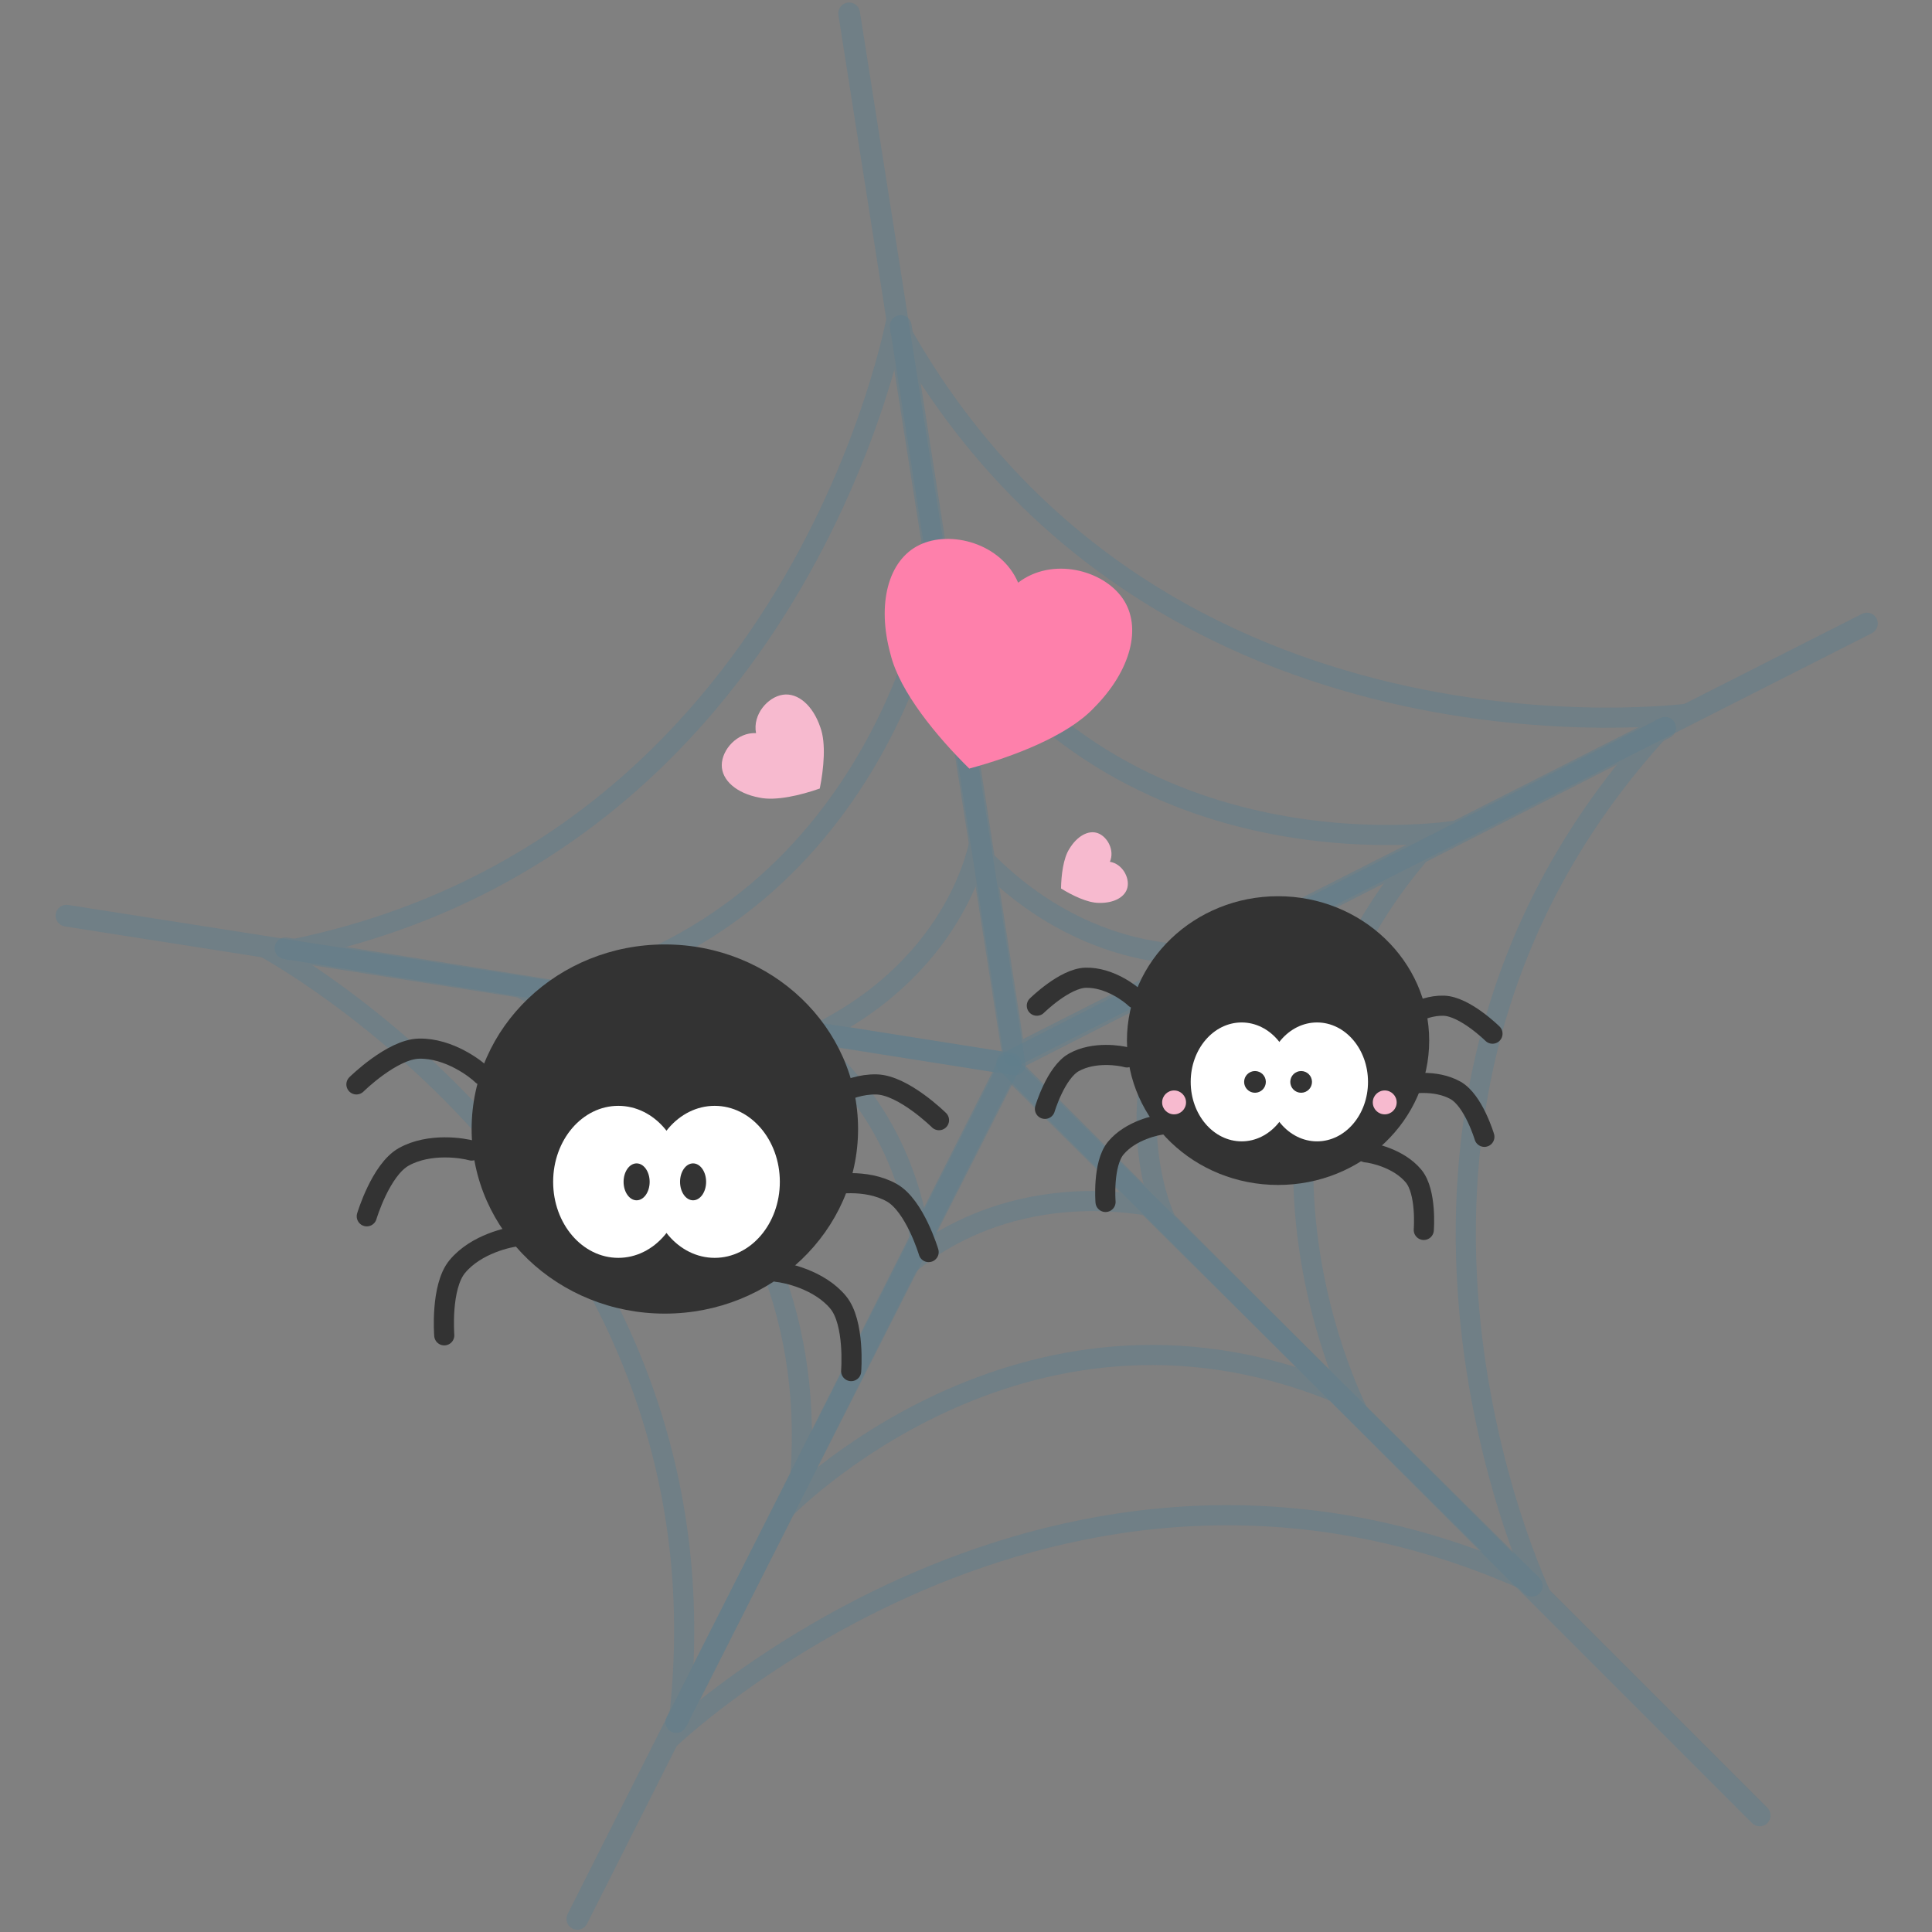 <?xml version="1.0" encoding="UTF-8" standalone="no"?><!DOCTYPE svg PUBLIC "-//W3C//DTD SVG 1.1//EN" "http://www.w3.org/Graphics/SVG/1.1/DTD/svg11.dtd"><svg width="100%" height="100%" viewBox="0 0 240 240" version="1.1" xmlns="http://www.w3.org/2000/svg" xmlns:xlink="http://www.w3.org/1999/xlink" xml:space="preserve" xmlns:serif="http://www.serif.com/" style="fill-rule:evenodd;clip-rule:evenodd;stroke-linecap:round;stroke-linejoin:round;stroke-miterlimit:1.5;"><rect x="0" y="0" width="240" height="240" fill="#808080" stroke="none"/><rect id="web-3" serif:id="web 3" x="0" y="0" width="240" height="240" style="fill:none;"/><g id="p1" opacity="0.5"><g><path d="M126.083,131.099c-0.526,-0.526 -1.381,-0.526 -1.907,0c-0.527,0.526 -0.527,1.381 0,1.907l93.469,93.469c0.526,0.527 1.381,0.527 1.907,0c0.527,-0.526 0.527,-1.381 0,-1.907l-93.469,-93.469Z" style="fill:#607d8b;"/><path d="M124.518,130.851c-0.664,0.338 -0.928,1.151 -0.59,1.814c0.338,0.663 1.151,0.928 1.814,0.59l81.724,-41.641c0.663,-0.338 0.927,-1.15 0.589,-1.814c-0.338,-0.663 -1.151,-0.927 -1.814,-0.589l-81.723,41.64Z" style="fill:#607d8b;"/></g><path d="M144.968,151.891c0,0 -6.907,-13.436 2.078,-30.896" style="fill:none;stroke:#607d8b;stroke-width:2.5px;"/><path d="M168.908,175.831c0,0 -19.883,-37.47 7.304,-69.594" style="fill:none;stroke:#607d8b;stroke-width:2.5px;"/><path d="M191.594,198.517c0,0 -29.192,-60.164 14.718,-107.97" style="fill:none;stroke:#607d8b;stroke-width:2.5px;"/></g><g id="p2" opacity="0.5"><g><path d="M125.436,129.912c-0.664,0.337 -0.93,1.149 -0.593,1.813c0.336,0.664 1.149,0.93 1.813,0.593l105.875,-53.659c0.664,-0.336 0.93,-1.148 0.594,-1.813c-0.337,-0.664 -1.149,-0.929 -1.813,-0.593l-105.876,53.659Z" style="fill:#607d8b;"/><path d="M124.713,131.323c0.115,0.736 0.806,1.24 1.541,1.125c0.736,-0.115 1.24,-0.806 1.125,-1.541l-14.153,-90.622c-0.115,-0.735 -0.806,-1.239 -1.541,-1.124c-0.736,0.114 -1.239,0.805 -1.125,1.54l14.153,90.622Z" style="fill:#607d8b;"/></g><path d="M151.071,118.432c0,0 -14.918,2.385 -28.717,-11.585" style="fill:none;stroke:#607d8b;stroke-width:2.5px;"/><path d="M181.27,103.127c0,0 -41.796,7.24 -63.869,-28.59" style="fill:none;stroke:#607d8b;stroke-width:2.5px;"/><path d="M209.888,88.623c0,0 -66.26,9.029 -98.036,-47.573" style="fill:none;stroke:#607d8b;stroke-width:2.5px;"/></g><g id="p3" opacity="0.5"><g><path d="M126.383,133.003c0.335,-0.665 0.068,-1.477 -0.597,-1.812c-0.665,-0.335 -1.476,-0.068 -1.812,0.597l-53.459,105.976c-0.336,0.665 -0.068,1.477 0.597,1.812c0.664,0.335 1.476,0.068 1.811,-0.597l53.46,-105.976Z" style="fill:#607d8b;"/><path d="M126.129,131.438c-0.529,-0.524 -1.384,-0.521 -1.908,0.008c-0.524,0.528 -0.521,1.383 0.008,1.907l65.117,64.594c0.529,0.524 1.384,0.521 1.908,-0.008c0.524,-0.528 0.521,-1.383 -0.008,-1.907l-65.117,-64.594Z" style="fill:#607d8b;"/></g><path d="M112.543,157.444c0,0 10.601,-10.763 29.995,-7.692" style="fill:none;stroke:#607d8b;stroke-width:2.5px;"/><path d="M97.295,187.672c0,0 29.368,-30.607 68.385,-14.835" style="fill:none;stroke:#607d8b;stroke-width:2.5px;"/><path d="M82.844,216.317c0,0 48.011,-46.55 107.155,-19.8" style="fill:none;stroke:#607d8b;stroke-width:2.5px;"/></g><g id="p4" opacity="0.5"><g><path d="M125.307,133.467c0.736,0.116 1.426,-0.388 1.542,-1.123c0.115,-0.736 -0.388,-1.427 -1.124,-1.542l-117.264,-18.385c-0.736,-0.115 -1.426,0.389 -1.542,1.124c-0.115,0.735 0.388,1.426 1.124,1.542l117.264,18.384Z" style="fill:#607d8b;"/><path d="M126.719,132.745c0.337,-0.663 0.071,-1.476 -0.593,-1.813c-0.663,-0.337 -1.476,-0.071 -1.813,0.592l-41.512,81.789c-0.337,0.664 -0.072,1.476 0.592,1.813c0.664,0.337 1.477,0.072 1.813,-0.592l41.513,-81.789Z" style="fill:#607d8b;"/></g><path d="M97.799,127.789c0,0 13.496,6.79 16.52,26.192" style="fill:none;stroke:#607d8b;stroke-width:2.5px;"/><path d="M64.352,122.545c0,0 38.138,18.568 35.091,60.541" style="fill:none;stroke:#607d8b;stroke-width:2.5px;"/><path d="M32.655,117.576c0,0 59.031,31.423 51.707,95.92" style="fill:none;stroke:#607d8b;stroke-width:2.5px;"/></g><g id="p5" opacity="0.5"><g><path d="M124.705,132.443c0.116,0.736 0.807,1.239 1.542,1.123c0.736,-0.116 1.239,-0.807 1.123,-1.542l-20.554,-130.577c-0.116,-0.736 -0.807,-1.239 -1.542,-1.123c-0.736,0.116 -1.239,0.807 -1.123,1.542l20.554,130.577Z" style="fill:#607d8b;"/><path d="M125.825,133.566c0.735,0.117 1.427,-0.385 1.544,-1.12c0.117,-0.735 -0.384,-1.427 -1.119,-1.545l-90.578,-14.434c-0.735,-0.117 -1.427,0.385 -1.544,1.12c-0.117,0.735 0.384,1.427 1.12,1.544l90.577,14.435Z" style="fill:#607d8b;"/></g><path d="M121.675,104.519c0,0 -2.324,14.928 -19.864,23.756" style="fill:none;stroke:#607d8b;stroke-width:2.5px;"/><path d="M116.411,71.075c0,0 -5.979,41.995 -46.865,51.964" style="fill:none;stroke:#607d8b;stroke-width:2.5px;"/><path d="M111.422,39.382c0,0 -11.809,65.822 -75.445,78.627" style="fill:none;stroke:#607d8b;stroke-width:2.5px;"/></g><g id="legs2"><path d="M55.188,165.88c0,0 -0.485,-6.009 1.619,-8.546c2.355,-2.842 6.546,-3.689 7.575,-3.776" style="fill:none;stroke:#333;stroke-width:2.5px;"/><path d="M45.563,151.094c0,0 1.718,-5.779 4.596,-7.385c3.223,-1.8 7.437,-1.076 8.428,-0.786" style="fill:none;stroke:#333;stroke-width:2.5px;"/><path d="M44.276,134.708c0,0 4.413,-4.362 7.767,-4.441c3.755,-0.088 7.126,2.551 7.858,3.279" style="fill:none;stroke:#333;stroke-width:2.5px;"/></g><g id="legs21" serif:id="legs2"><path d="M105.734,170.323c0,0 0.484,-6.008 -1.619,-8.546c-2.356,-2.842 -6.547,-3.689 -7.576,-3.776" style="fill:none;stroke:#333;stroke-width:2.5px;"/><path d="M115.358,155.537c0,0 -1.718,-5.778 -4.596,-7.385c-3.222,-1.799 -7.437,-1.076 -8.427,-0.785" style="fill:none;stroke:#333;stroke-width:2.5px;"/><path d="M116.646,139.152c0,0 -4.414,-4.363 -7.767,-4.441c-3.755,-0.089 -7.126,2.55 -7.858,3.279" style="fill:none;stroke:#333;stroke-width:2.5px;"/></g><g id="body"><ellipse cx="82.59" cy="140.252" rx="24.003" ry="22.93" style="fill:#333;"/><ellipse cx="76.807" cy="146.813" rx="8.093" ry="9.442" style="fill:#fff;"/><ellipse cx="88.781" cy="146.813" rx="8.093" ry="9.442" style="fill:#fff;"/><ellipse cx="79.083" cy="146.813" rx="1.619" ry="2.293" style="fill:#333;"/><ellipse cx="86.097" cy="146.813" rx="1.619" ry="2.293" style="fill:#333;"/></g><g id="legs22" serif:id="legs2"><path d="M137.334,149.31c0,0 -0.379,-4.699 1.266,-6.684c1.843,-2.222 5.121,-2.885 5.925,-2.953" style="fill:none;stroke:#333;stroke-width:2.5px;"/><path d="M129.807,137.746c0,0 1.343,-4.519 3.594,-5.776c2.521,-1.408 5.817,-0.842 6.592,-0.614" style="fill:none;stroke:#333;stroke-width:2.5px;"/><path d="M128.8,124.93c0,0 3.452,-3.411 6.074,-3.473c2.937,-0.069 5.574,1.995 6.146,2.565" style="fill:none;stroke:#333;stroke-width:2.5px;"/></g><g id="legs23" serif:id="legs2"><path d="M176.867,152.786c0,0 0.379,-4.7 -1.266,-6.685c-1.842,-2.222 -5.12,-2.885 -5.925,-2.953" style="fill:none;stroke:#333;stroke-width:2.5px;"/><path d="M184.394,141.221c0,0 -1.343,-4.519 -3.594,-5.776c-2.52,-1.407 -5.817,-0.842 -6.591,-0.614" style="fill:none;stroke:#333;stroke-width:2.5px;"/><path d="M185.402,128.406c0,0 -3.452,-3.412 -6.075,-3.474c-2.937,-0.069 -5.574,1.995 -6.146,2.565" style="fill:none;stroke:#333;stroke-width:2.5px;"/></g><g id="body1" serif:id="body"><ellipse cx="158.766" cy="129.266" rx="18.773" ry="17.934" style="fill:#333;"/><ellipse cx="154.243" cy="134.398" rx="6.33" ry="7.385" style="fill:#fff;"/><ellipse cx="163.608" cy="134.398" rx="6.33" ry="7.385" style="fill:#fff;"/><path d="M154.55,134.398c0,-0.745 0.605,-1.349 1.349,-1.349c0.744,0 1.349,0.604 1.349,1.349c0,0.744 -0.605,1.348 -1.349,1.348c-0.744,0 -1.349,-0.604 -1.349,-1.348Z" style="fill:#333;"/><path d="M160.284,134.398c0,-0.745 0.604,-1.349 1.349,-1.349c0.744,0 1.348,0.604 1.348,1.349c0,0.744 -0.604,1.348 -1.348,1.348c-0.745,0 -1.349,-0.604 -1.349,-1.348Z" style="fill:#333;"/><circle cx="145.849" cy="136.944" r="1.484" style="fill:#f7bacf;"/><circle cx="172.016" cy="136.944" r="1.484" style="fill:#f7bacf;"/></g><path d="M126.475,72.382c4.23,-3.244 10.546,-1.584 12.99,1.963c2.445,3.547 1.016,8.98 -3.57,13.583c-3.282,3.494 -10.038,6.075 -15.49,7.546c-4.023,-3.962 -8.637,-9.531 -9.777,-14.187c-1.73,-6.264 -0.301,-11.697 3.571,-13.584c3.872,-1.886 10.189,-0.226 12.276,4.679Z" style="fill:#fe80ab;"/><path d="M93.919,91.073c-0.448,-2.305 1.448,-4.488 3.328,-4.77c1.88,-0.281 3.742,1.337 4.657,4.047c0.733,1.978 0.423,5.156 -0.068,7.603c-2.354,0.827 -5.458,1.577 -7.519,1.127c-2.811,-0.527 -4.674,-2.146 -4.657,-4.046c0.017,-1.901 1.914,-4.083 4.259,-3.961Z" style="fill:#f7bacf;"/><path d="M137.877,107.054c1.528,0.251 2.443,1.926 2.186,3.153c-0.256,1.228 -1.685,2.008 -3.571,1.952c-1.392,-0.001 -3.287,-0.922 -4.687,-1.788c0.028,-1.646 0.276,-3.738 1.027,-4.91c0.971,-1.617 2.4,-2.398 3.572,-1.951c1.172,0.447 2.087,2.121 1.473,3.544Z" style="fill:#f7bacf;"/></svg>